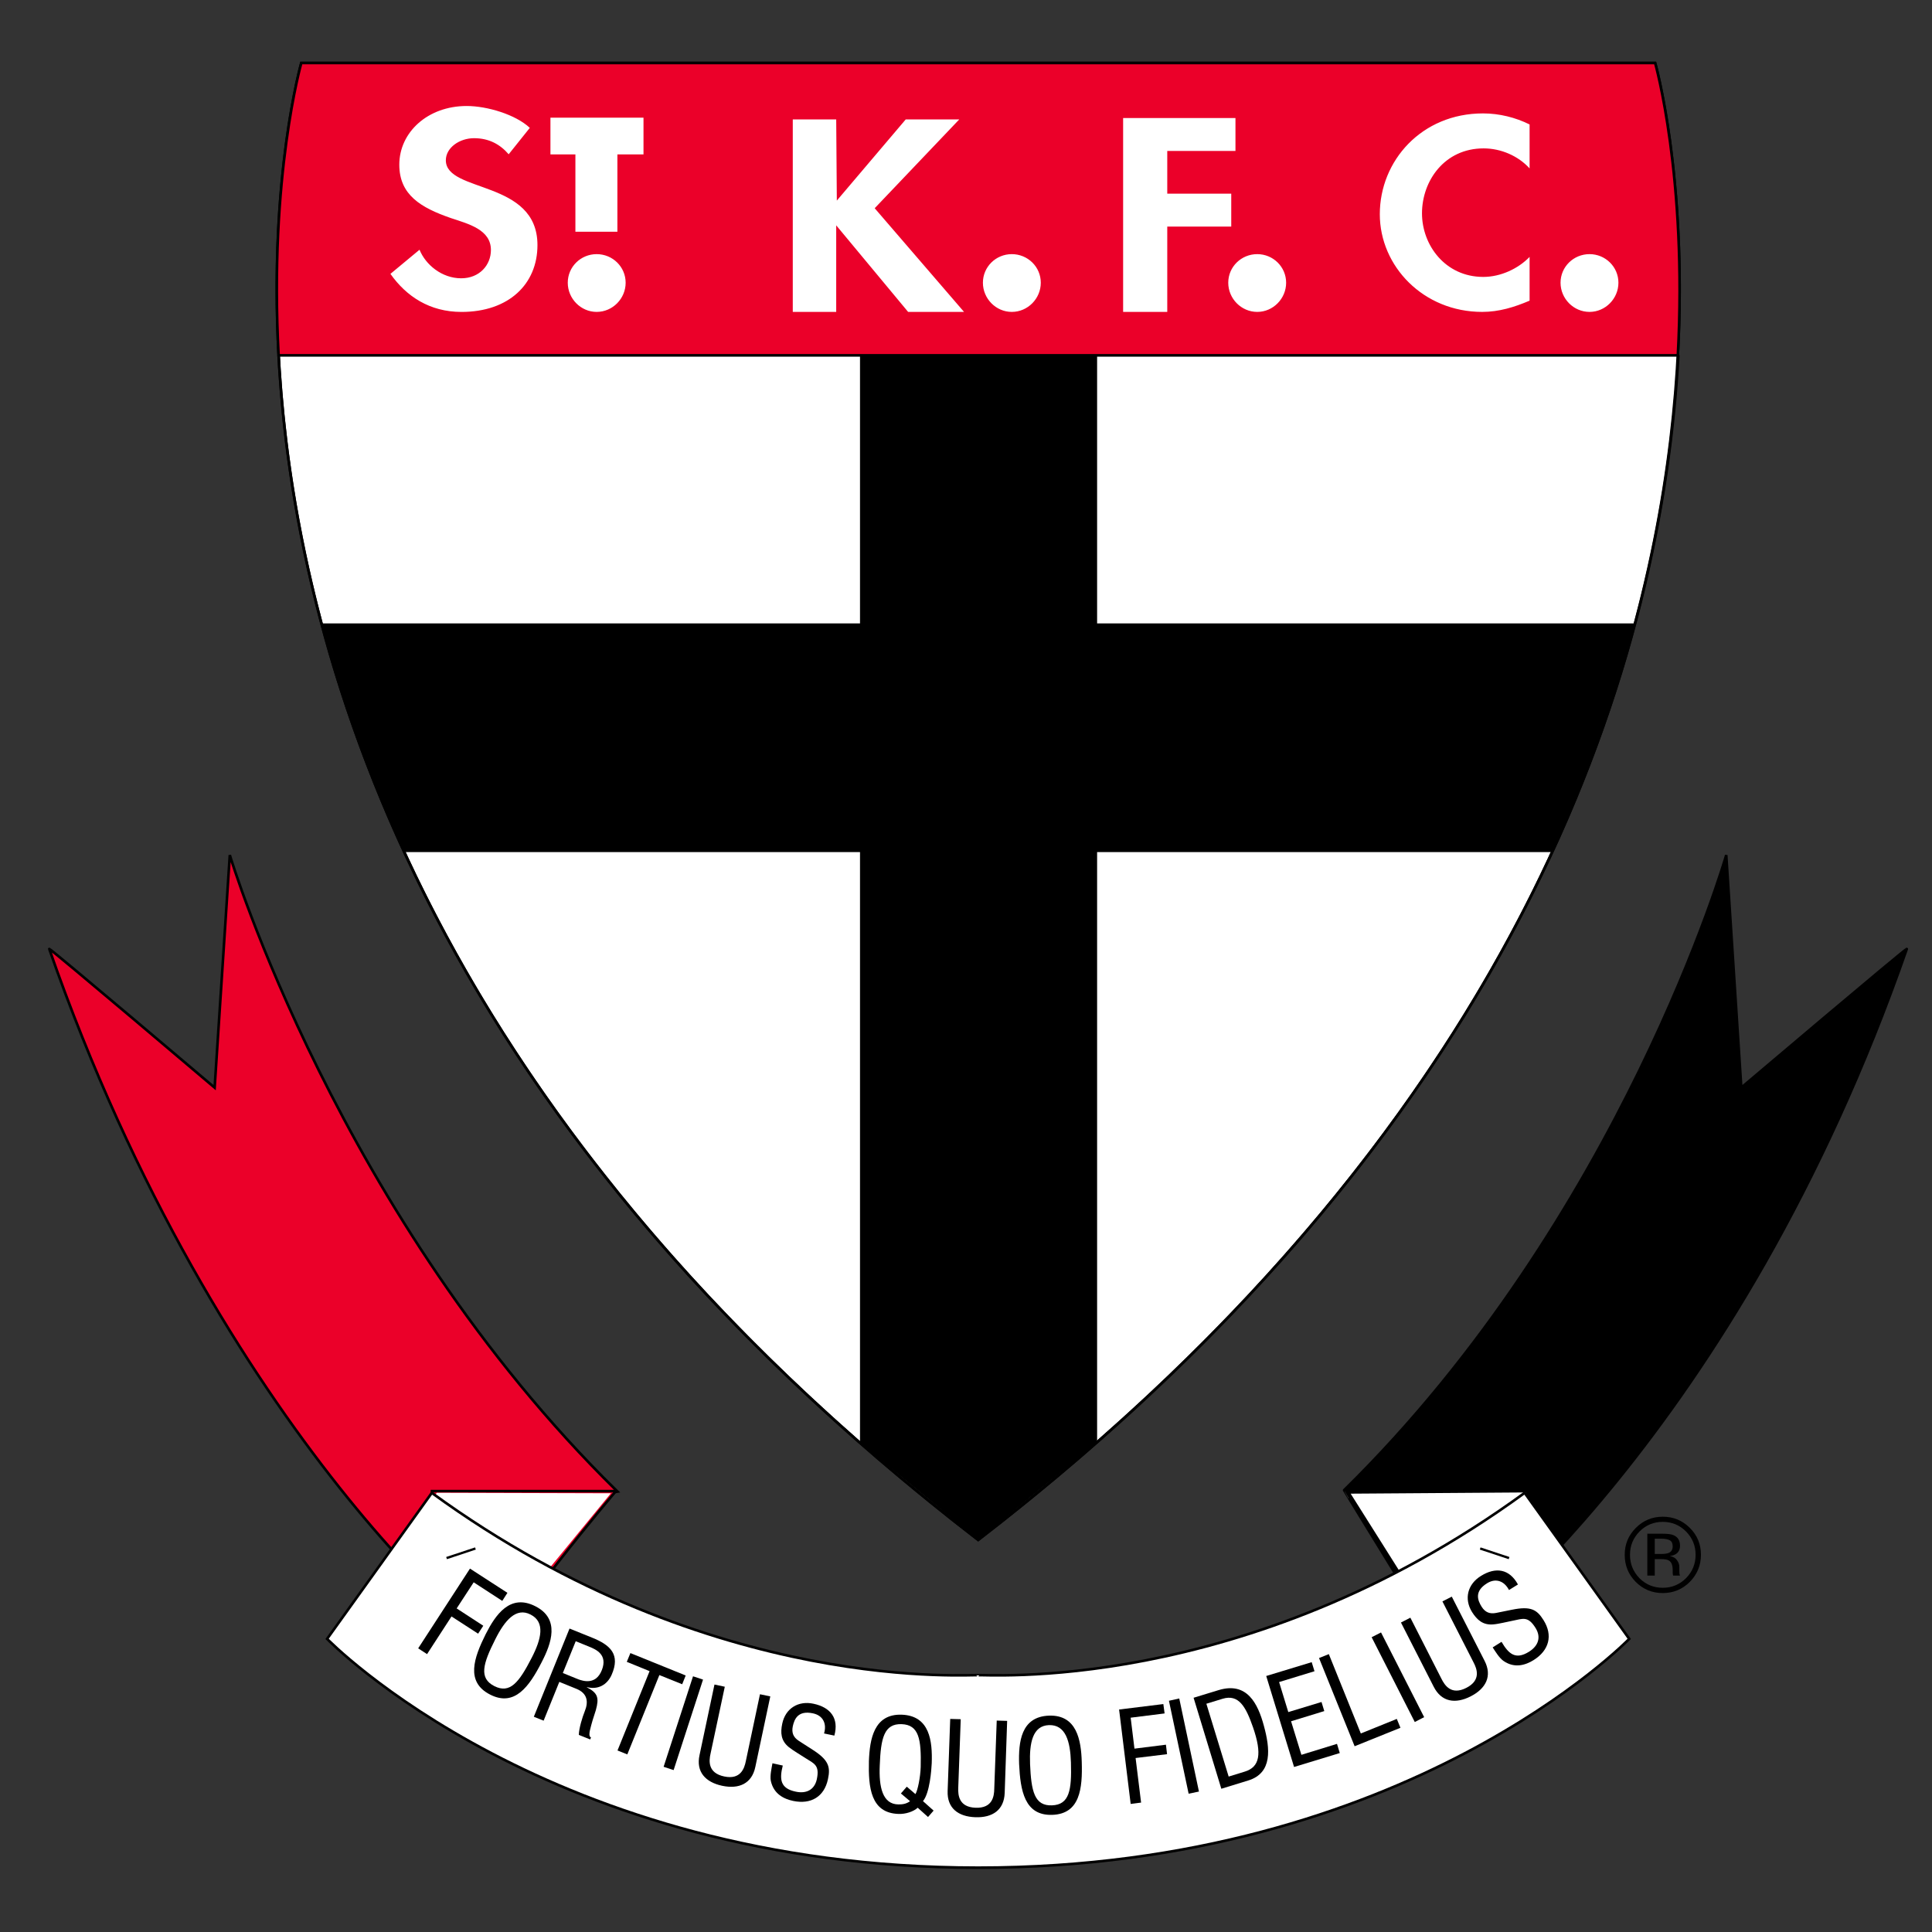 <?xml version="1.0" encoding="utf-8"?>
<!-- Generator: Adobe Illustrator 19.1.0, SVG Export Plug-In . SVG Version: 6.00 Build 0)  -->
<svg version="1.1" id="Layer_1" xmlns="http://www.w3.org/2000/svg" xmlns:xlink="http://www.w3.org/1999/xlink" x="0px" y="0px"
	 viewBox="0 0 150 150" enable-background="new 0 0 150 150" xml:space="preserve">
<rect x="0" y="0" width="150" height="150" fill="#333333" stroke="none"/>
<g>
	<path d="M130.9,118.901c0.497,0.505,0.746,1.107,0.746,1.811c0,0.712-0.249,1.314-0.746,1.819
		c-0.497,0.495-1.097,0.744-1.801,0.744c-0.713,0-1.314-0.249-1.812-0.744c-0.487-0.505-0.735-1.107-0.735-1.819
		c0-0.704,0.248-1.306,0.744-1.811c0.495-0.495,1.097-0.744,1.803-0.744C129.803,118.157,130.403,118.406,130.9,118.901z
		 M131.196,118.623c-0.576-0.578-1.282-0.866-2.097-0.866c-0.819,0-1.514,0.288-2.091,0.866c-0.578,0.576-0.866,1.272-0.866,2.089
		c0,0.825,0.28,1.523,0.856,2.107c0.578,0.578,1.275,0.866,2.1,0.866c0.816,0,1.521-0.288,2.097-0.866
		c0.576-0.584,0.866-1.29,0.866-2.107C132.062,119.895,131.772,119.191,131.196,118.623z M129.539,120.576
		c-0.129,0.047-0.304,0.073-0.545,0.073h-0.519v-1.186h0.489c0.32,0,0.544,0.049,0.688,0.128c0.144,0.081,0.215,0.241,0.215,0.474
		C129.866,120.312,129.763,120.488,129.539,120.576z M127.897,122.33h0.578v-1.282h0.447c0.304,0,0.521,0.032,0.641,0.105
		c0.209,0.12,0.304,0.367,0.304,0.744v0.256l0.016,0.104c0,0.018,0.01,0.032,0.01,0.04c0,0.01,0.006,0.024,0.006,0.032h0.537
		l-0.016-0.04c-0.016-0.024-0.023-0.079-0.032-0.168c-0.006-0.089-0.006-0.167-0.006-0.24v-0.241c0-0.167-0.057-0.337-0.178-0.505
		c-0.12-0.175-0.304-0.28-0.56-0.32c0.201-0.032,0.361-0.087,0.473-0.16c0.209-0.136,0.32-0.353,0.32-0.641
		c0-0.408-0.168-0.68-0.505-0.824c-0.191-0.081-0.489-0.113-0.888-0.113h-1.146V122.33z"/>
	<path d="M135.193,84.444l-1.168-18.055c0,0-8.075,28.099-29.669,49.308c-0.024,0,7.882,12.858,7.905,12.832
		c1.05-1.008,22.612-17.07,35.781-54.85C148.098,73.51,135.193,84.444,135.193,84.444z"/>
	<path fill="none" stroke="#000000" stroke-width="0.202" stroke-miterlimit="5" d="M135.193,84.444l-1.168-18.055
		c0,0-8.075,28.099-29.669,49.308c-0.024,0,7.882,12.858,7.905,12.832c1.05-1.008,22.612-17.07,35.781-54.85
		C148.098,73.51,135.193,84.444,135.193,84.444z"/>
	<polygon fill="#FFFFFF" points="118.494,115.794 124.364,126.607 112.325,127.953 104.723,115.89 	"/>
	<polygon fill="none" stroke="#000000" stroke-width="0.158" stroke-miterlimit="3.864" points="118.494,115.794 124.364,126.607 
		112.325,127.953 104.723,115.89 	"/>
	<path fill="#EB0029" d="M16.665,84.444l1.177-18.055c0,0,8.426,28.131,30.021,49.34c-0.056-0.008-8.907,10.628-8.907,12.088
		c0,1.456-21.963-16.358-35.131-54.138C3.769,73.51,16.665,84.444,16.665,84.444z"/>
	<path fill="none" stroke="#000000" stroke-width="0.202" stroke-miterlimit="5" d="M16.665,84.444l1.177-18.055
		c0,0,8.426,28.131,30.021,49.34c-0.056-0.008-8.907,10.628-8.907,12.088c0,1.456-21.963-16.358-35.131-54.138
		C3.769,73.51,16.665,84.444,16.665,84.444z"/>
	<line fill="none" stroke="#000000" stroke-width="0.202" stroke-miterlimit="5" x1="47.79" y1="115.77" x2="33.437" y2="115.77"/>
	<polygon fill="#FFFFFF" points="33.909,115.899 27.39,126.607 38.331,127.024 47.43,115.938 	"/>
	<path fill="#FFFFFF" d="M75.945,130.068c0-0.154-20.505,1.801-42.42-14.162l-8.129,11.335c0,0,17.197,17.764,50.549,17.764
		c33.361,0,50.549-17.764,50.549-17.764l-8.12-11.335C96.458,131.869,75.945,129.914,75.945,130.068z"/>
	<path fill="none" stroke="#000000" stroke-width="0.202" stroke-miterlimit="3.864" d="M75.945,130.068
		c0-0.154-20.505,1.801-42.42-14.162l-8.129,11.335c0,0,17.197,17.764,50.549,17.764c33.361,0,50.549-17.764,50.549-17.764
		l-8.12-11.335C96.458,131.869,75.945,129.914,75.945,130.068z"/>
	<path d="M96.908,138.238c1.913-0.584,1.697-2.492,1.223-4.236c-0.473-1.756-1.32-3.453-3.524-2.78l-1.937,0.592l2.154,7.065
		L96.908,138.238z"/>
	<path d="M79.124,136.963c0.097,2.05,0.417,4.015,2.573,3.942c2.162-0.071,2.353-2.058,2.29-4.108
		c-0.047-1.691-0.383-3.668-2.539-3.595C79.254,133.278,79.069,135.274,79.124,136.963z"/>
	<path d="M71.66,139.84c0.528-0.634,0.657-2.435,0.68-2.948c0.057-1.691-0.136-3.684-2.33-3.764
		c-2.163-0.073-2.483,1.906-2.548,3.597c-0.048,2.05,0.137,4.036,2.291,4.108c0.544,0.024,1.169-0.176,1.498-0.481l0.801,0.72
		l0.433-0.497L71.66,139.84z"/>
	<path fill="#FFFFFF" d="M23.393,4.89c0,0-17.309,60.826,52.552,114.668C145.815,65.716,128.505,4.89,128.505,4.89H23.393z"/>
	<path fill="none" stroke="#000000" stroke-width="0.202" stroke-miterlimit="3.864" d="M23.393,4.89
		c0,0-17.309,60.826,52.552,114.668C145.815,65.716,128.505,4.89,128.505,4.89H23.393z"/>
	<path fill="none" stroke="#000000" stroke-width="0.202" stroke-miterlimit="3.864" d="M21.631,27.589
		c1.209,22.597,11.045,58.617,54.314,91.969c43.277-33.352,53.106-69.372,54.363-91.969"/>
	<polygon points="66.782,27.589 85.163,27.589 85.163,112.005 75.945,119.558 66.782,112.029 	"/>
	<polygon fill="none" stroke="#000000" stroke-width="0.026" stroke-miterlimit="3.864" points="66.782,27.589 85.163,27.589 
		85.163,112.005 75.945,119.558 66.782,112.029 	"/>
	<path fill="#EB0029" d="M130.267,27.589c0.744-13.889-1.762-22.699-1.762-22.699H23.393c0,0-2.515,8.811-1.762,22.699H130.267z"/>
	<path fill="none" stroke="#000000" stroke-width="0.202" stroke-miterlimit="3.864" d="M130.267,27.589
		c0.744-13.889-1.762-22.699-1.762-22.699H23.393c0,0-2.515,8.811-1.762,22.699H130.267z"/>
	<path d="M37.706,126.88c-0.914,1.835-1.578,3.707,0.345,4.686c1.914,0.984,3.051-0.659,3.989-2.485
		c0.785-1.505,1.45-3.395-0.473-4.371C39.604,123.707,38.475,125.366,37.706,126.88z"/>
	<path fill="#FFFFFF" d="M95.921,11.722V9.166h-8.722v15.05h3.427v-6.623h4.968v-2.555h-4.968v-3.317H95.921z M118.758,9.663
		c-1.097-0.544-2.348-0.858-3.62-0.858c-4.757,0-8.01,3.67-8.01,7.827c0,4.037,3.379,7.584,7.945,7.584
		c1.314,0,2.498-0.367,3.684-0.872v-3.397c-0.882,0.913-2.243,1.553-3.597,1.553c-2.947,0-4.757-2.466-4.757-4.934
		c0-2.523,1.746-5.045,4.783-5.045c1.353,0,2.689,0.584,3.571,1.553V9.663z M123.411,19.731c-1.241,0-2.251,0.985-2.251,2.22
		c0,1.233,1.01,2.265,2.251,2.265c1.233,0,2.243-1.032,2.243-2.265C125.654,20.717,124.644,19.731,123.411,19.731z M97.612,19.731
		c-1.241,0-2.251,0.985-2.251,2.22c0,1.233,1.01,2.265,2.251,2.265c1.235,0,2.243-1.032,2.243-2.265
		C99.854,20.717,98.846,19.731,97.612,19.731z M46.324,19.731c-1.233,0-2.243,0.985-2.243,2.22c0,1.233,1.01,2.265,2.243,2.265
		c1.242,0,2.251-1.032,2.251-2.265C48.575,20.717,47.566,19.731,46.324,19.731z M64.971,15.574l-0.048-6.303h-3.372v14.945h3.372
		v-6.72l5.583,6.72h4.341l-6.936-8.049l6.568-6.897h-4.157L64.971,15.574z M41.134,9.927c-1.097-1.032-3.308-1.697-4.902-1.697
		c-3.019,0-5.23,2.036-5.23,4.558c0,2.354,1.689,3.34,3.997,4.141c1.401,0.464,3.116,0.905,3.116,2.482
		c0,1.162-0.881,2.196-2.307,2.196c-1.498,0-2.764-1.05-3.236-2.218l-2.259,1.874c1.234,1.746,3.044,2.955,5.519,2.955
		c3.661,0,5.896-2.154,5.896-5.191c0-5.094-7.113-4.028-7.113-6.583c0-0.986,1.074-1.715,2.187-1.715
		c1.17,0,2.027,0.481,2.692,1.249L41.134,9.927z M78.556,19.731c-1.234,0-2.243,0.985-2.243,2.22c0,1.233,1.009,2.265,2.243,2.265
		c1.241,0,2.251-1.032,2.251-2.265C80.807,20.717,79.797,19.731,78.556,19.731z M47.934,11.987h2.027V9.136h-7.225v2.851h1.938
		v6.007h3.26V11.987z"/>
	<polygon points="33.157,128.425 35.055,125.501 37.121,126.838 37.522,126.223 35.455,124.877 36.777,122.851 38.996,124.293 
		39.396,123.667 36.489,121.785 32.467,127.977 	"/>
	<path fill="#FFFFFF" d="M41.278,128.715c-0.977,1.905-1.682,2.811-2.9,2.193c-1.209-0.617-0.888-1.722,0.073-3.628
		c0.736-1.474,1.617-2.507,2.739-1.929C42.352,125.935,42.031,127.256,41.278,128.715z"/>
	<path d="M43.425,130.581l1.322,0.537c0.897,0.359,0.937,1.049,0.657,1.736c-0.185,0.456-0.457,1.338-0.464,1.843l0.881,0.353
		l0.064-0.152c-0.184-0.073-0.113-0.401-0.088-0.537c0.128-0.545,0.288-1.065,0.464-1.586c0.264-0.953,0.16-1.33-0.697-1.772
		l0.008-0.015c0.841,0.217,1.562-0.16,1.914-0.953c0.688-1.563-0.072-2.308-1.506-2.883l-1.762-0.712l-2.772,6.848l0.761,0.304
		L43.425,130.581z"/>
	<path fill="#FFFFFF" d="M44.699,127.424l1.065,0.434c0.513,0.207,1.426,0.608,0.969,1.793c-0.464,1.202-1.473,0.858-1.834,0.73
		l-1.201-0.489L44.699,127.424z"/>
	<polygon points="48.664,129.026 50.434,129.747 47.943,135.906 48.704,136.212 51.194,130.052 52.965,130.765 53.237,130.084 
		48.944,128.345 	"/>
	<polygon points="52.3,137.429 54.583,130.404 53.806,130.147 51.523,137.173 	"/>
	<path d="M54.311,136.267c-0.281,1.29,0.448,2.099,1.754,2.38c1.313,0.278,2.307-0.17,2.578-1.46l1.162-5.479l-0.801-0.167
		l-1.097,5.189c-0.113,0.57-0.409,1.466-1.682,1.193c-1.282-0.27-1.186-1.209-1.057-1.777l1.105-5.189l-0.801-0.17L54.311,136.267z"
		/>
	<path d="M64.779,134.752c0.368-1.346-0.296-2.193-1.618-2.474c-1.169-0.256-2.179,0.353-2.427,1.545
		c-0.152,0.714-0.104,1.322,0.505,1.819c0.345,0.282,0.937,0.617,1.298,0.858c0.672,0.43,1.113,0.536,0.881,1.641
		c-0.185,0.841-0.842,1.138-1.643,0.961c-1.209-0.249-1.265-0.968-1.001-2.026l-0.801-0.176c-0.072,0.393-0.2,0.969-0.129,1.354
		c0.217,1.034,1.018,1.418,1.739,1.57c1.385,0.288,2.411-0.33,2.699-1.689c0.208-0.955,0.056-1.492-1.201-2.293
		c-0.353-0.223-0.697-0.455-1.057-0.68c-0.424-0.272-0.577-0.625-0.473-1.13c0.12-0.553,0.4-1.257,1.562-1.01
		c0.801,0.168,1.089,0.819,0.865,1.563L64.779,134.752z"/>
	<path fill="#FFFFFF" d="M70.658,139.846c-0.304,0.21-0.568,0.249-0.896,0.249c-1.258-0.006-1.53-1.377-1.458-3.02
		c0.08-2.131,0.337-3.26,1.698-3.212c1.354,0.049,1.53,1.186,1.481,3.324c-0.024,0.793-0.232,1.825-0.408,2.107l-0.672-0.576
		l-0.457,0.527L70.658,139.846z"/>
	<path d="M73.574,139.055c-0.048,1.322,0.809,1.985,2.146,2.034c1.338,0.049,2.235-0.561,2.284-1.883l0.191-5.597l-0.809-0.024
		l-0.192,5.301c-0.008,0.578-0.136,1.515-1.45,1.468c-1.306-0.049-1.37-0.987-1.345-1.563l0.192-5.311l-0.816-0.023L73.574,139.055z
		"/>
	<path fill="#FFFFFF" d="M83.147,136.843c0.063,2.139-0.113,3.277-1.476,3.324c-1.353,0.05-1.608-1.081-1.697-3.21
		c-0.063-1.642,0.201-2.973,1.466-3.02C82.738,133.896,83.098,135.201,83.147,136.843z"/>
	<polygon points="88.594,139.952 88.168,136.492 90.61,136.194 90.523,135.458 88.079,135.764 87.785,133.361 90.419,133.031 
		90.322,132.303 86.886,132.726 87.785,140.057 	"/>
	<polygon points="93.086,139.096 91.557,131.869 90.756,132.047 92.285,139.262 	"/>
	<path fill="#FFFFFF" d="M93.662,132.278l1.259-0.385c1.257-0.383,1.809,0.625,2.362,2.212c0.722,2.089,0.513,3.091-0.641,3.443
		l-1.249,0.385L93.662,132.278z"/>
	<polygon points="104.02,136.107 103.804,135.393 101.04,136.244 100.238,133.639 102.817,132.848 102.602,132.142 100.023,132.926 
		99.309,130.595 102.057,129.754 101.84,129.05 98.309,130.124 100.471,137.188 	"/>
	<polygon points="108.73,134.144 108.448,133.456 105.654,134.586 103.17,128.425 102.409,128.73 105.173,135.578 	"/>
	<polygon points="110.571,133.319 107.223,126.743 106.494,127.113 109.843,133.696 	"/>
	<path d="M111.316,130.964c0.602,1.178,1.675,1.346,2.861,0.744c1.193-0.608,1.689-1.578,1.089-2.756l-2.549-4.989l-0.728,0.369
		l2.411,4.725c0.272,0.513,0.608,1.393-0.553,1.987c-1.168,0.599-1.681-0.193-1.938-0.714l-2.409-4.733l-0.73,0.375L111.316,130.964
		z"/>
	<path d="M117.853,123.019c-0.665-1.218-1.738-1.379-2.883-0.657c-1.018,0.631-1.322,1.762-0.681,2.796
		c0.393,0.623,0.856,1.024,1.633,0.961c0.442-0.032,1.107-0.21,1.531-0.288c0.785-0.154,1.178-0.385,1.77,0.568
		c0.456,0.736,0.193,1.4-0.511,1.841c-1.042,0.649-1.579,0.176-2.133-0.769l-0.688,0.432c0.215,0.33,0.519,0.833,0.85,1.058
		c0.864,0.592,1.714,0.311,2.33-0.073c1.201-0.752,1.514-1.914,0.769-3.1c-0.513-0.824-0.992-1.105-2.451-0.809
		c-0.416,0.081-0.816,0.16-1.233,0.249c-0.495,0.096-0.848-0.049-1.121-0.481c-0.304-0.489-0.592-1.193,0.416-1.819
		c0.699-0.44,1.354-0.16,1.707,0.521L117.853,123.019z"/>
	<path fill="none" stroke="#000000" stroke-width="0.18" stroke-miterlimit="3.864" d="M36.913,120.225l-2.243,0.744
		 M114.921,120.225l2.243,0.744"/>
	<g>
		<defs>
			<path id="SVGID_1_" d="M21.631,27.589c1.209,22.597,11.045,58.617,54.314,91.969c43.277-33.352,53.106-69.372,54.363-91.969"/>
		</defs>
		<clipPath id="SVGID_2_">
			<use xlink:href="#SVGID_1_"  overflow="visible"/>
		</clipPath>
		<polygon clip-path="url(#SVGID_2_)" points="130.156,48.415 124.525,66.141 26.869,66.141 20.517,48.415 		"/>
		<polygon clip-path="url(#SVGID_2_)" fill="none" stroke="#000000" stroke-width="0.026" stroke-miterlimit="3.864" points="
			130.156,48.415 124.525,66.141 26.869,66.141 20.517,48.415 		"/>
	</g>
</g>
</svg>
